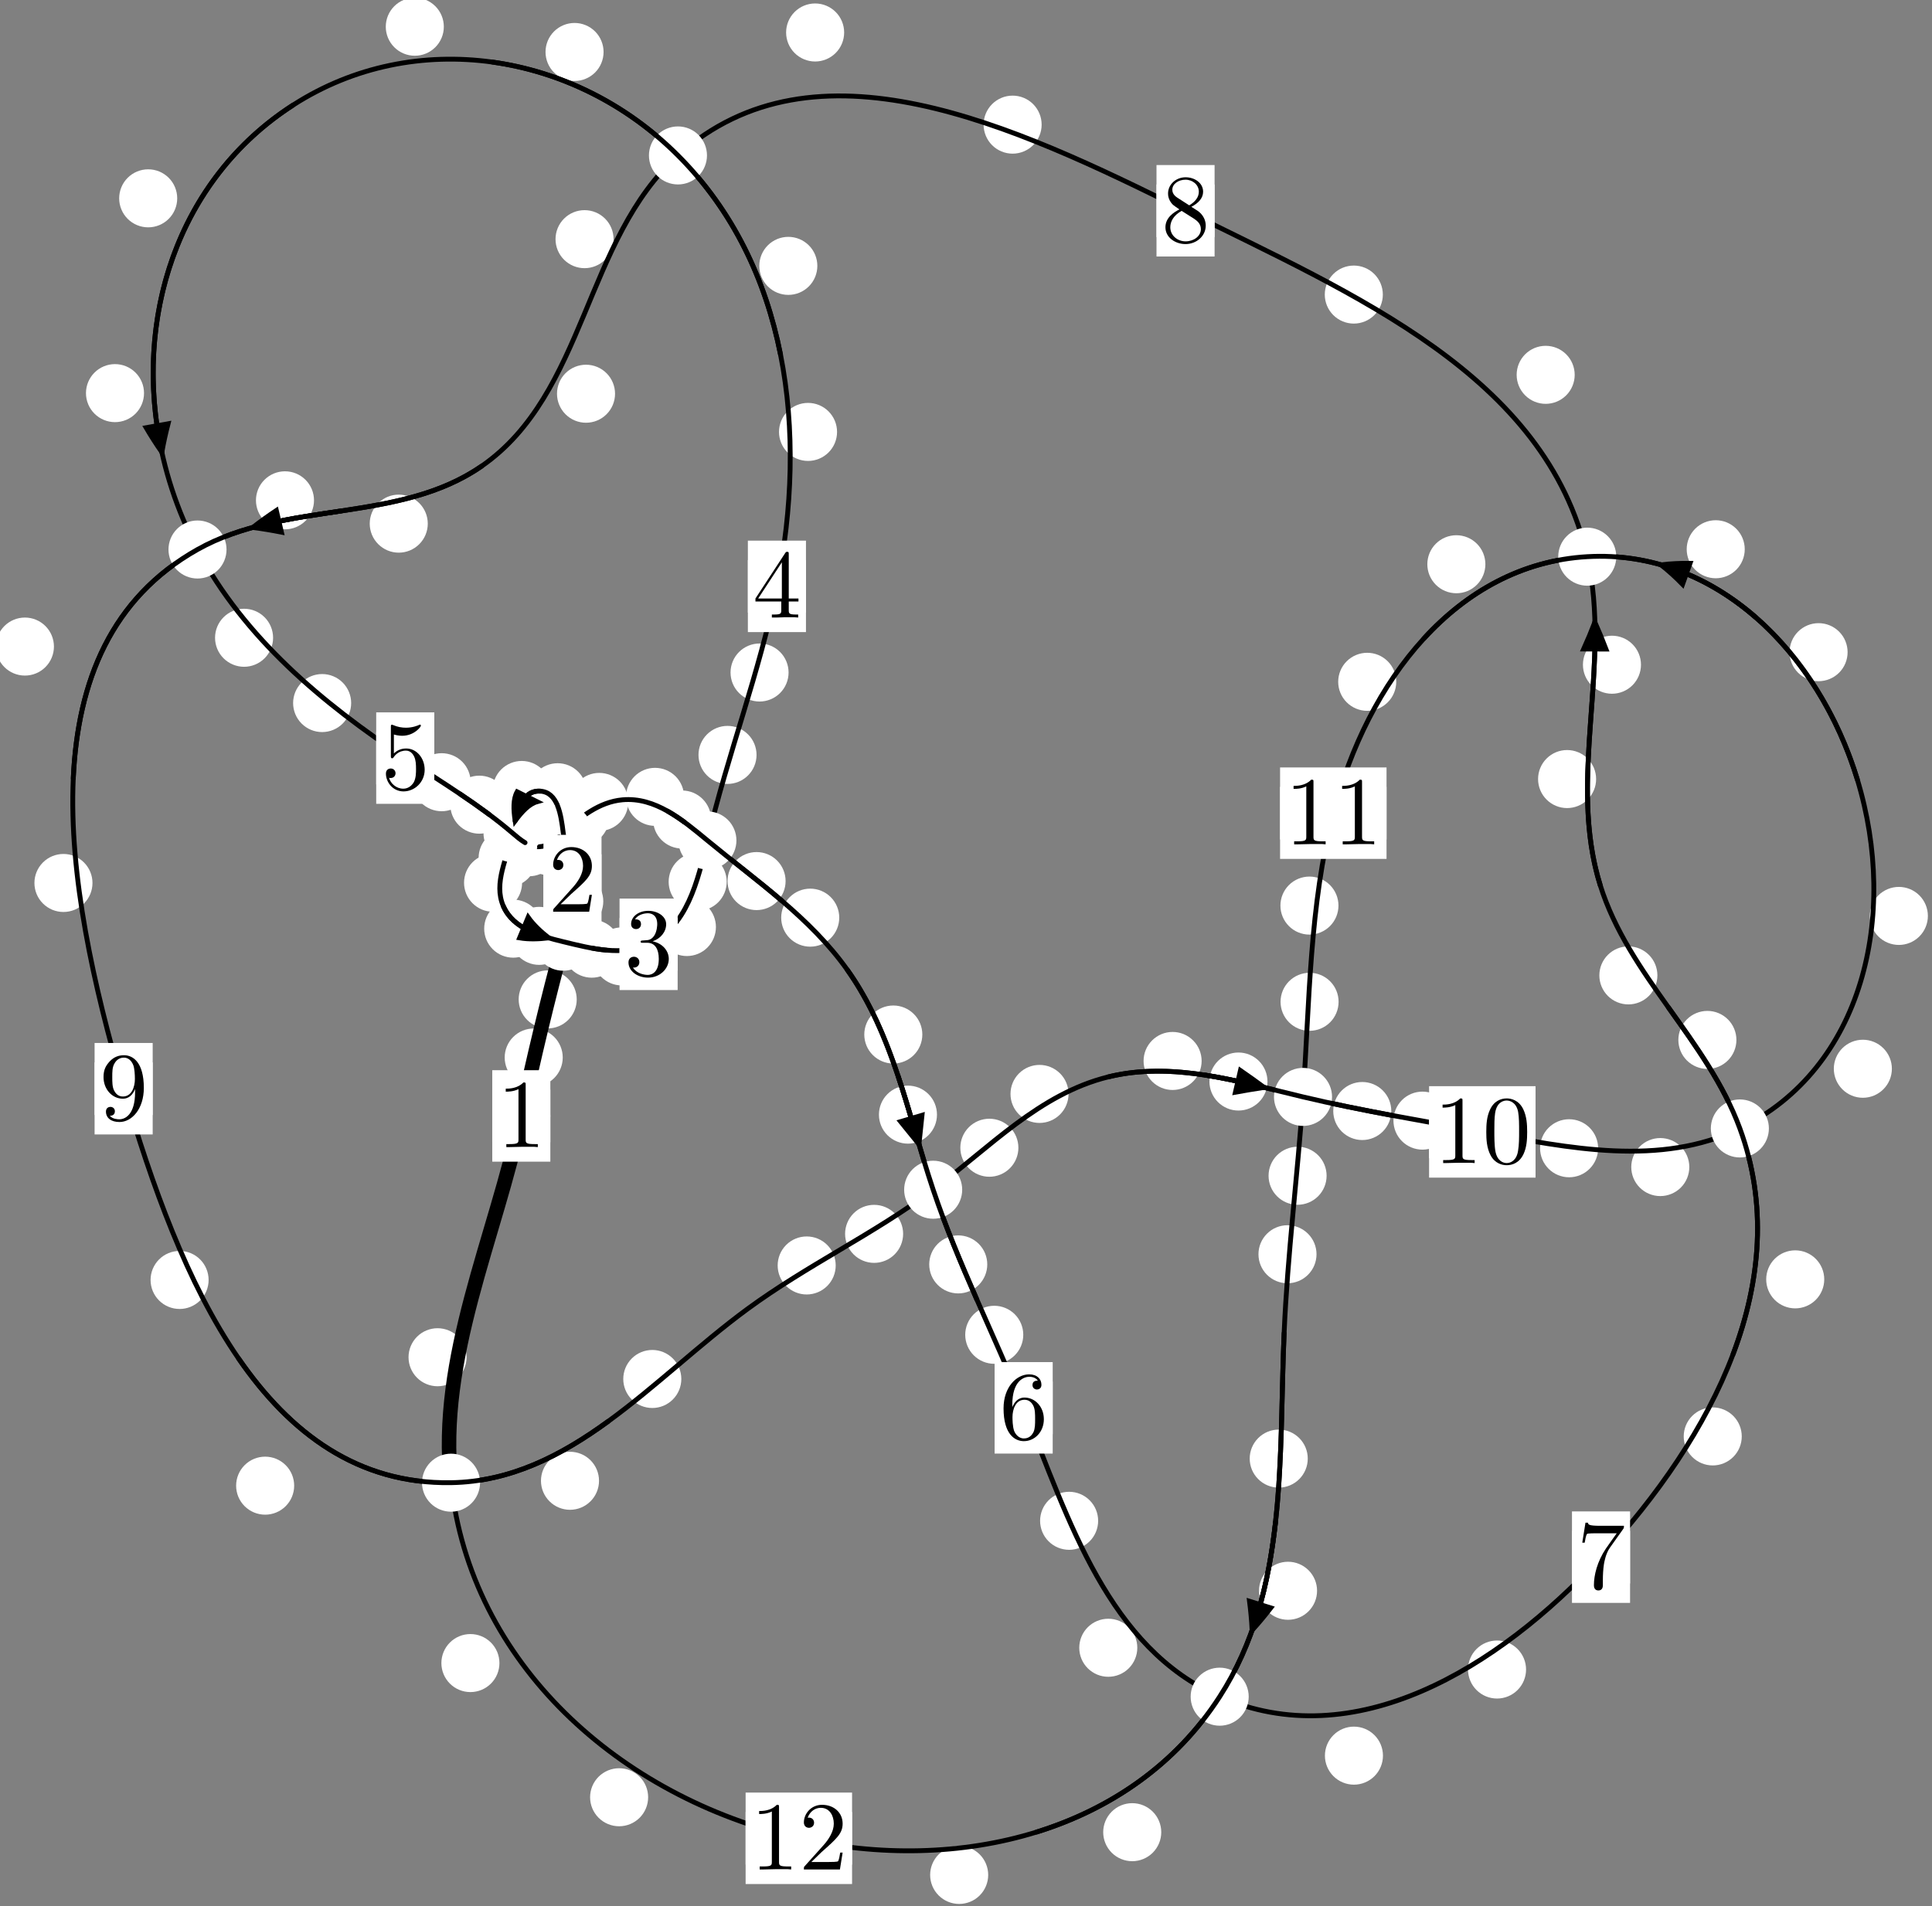 <?xml version="1.0"?>
<!-- Created by MetaPost 1.999 on 2021.07.06:0006 -->
<svg version="1.1" xmlns="http://www.w3.org/2000/svg" xmlns:xlink="http://www.w3.org/1999/xlink" width="198.95" height="196.348" viewBox="0 0 198.95 196.348">
<rect x="0" y="0" width="198.95" height="196.348" fill="#808080" stroke="none"/>
<!-- Original BoundingBox: -58.423950 -99.112167 140.526260 97.235931 -->
  <defs>
    <g transform="scale(0.01,0.01)" id="GLYPHcmr10_48">
      <path style="fill-rule: evenodd;" d="M460 -320C460 -400,455 -480,420 -554C374 -650,292 -666,250 -666C190 -666,117 -640,76 -547C44 -478,39 -400,39 -320C39 -245,43 -155,84 -79C127 2,200 22,249 22C303 22,379 1,423 -94C455 -163,460 -241,460 -320M249 -0C210 -0,151 -25,133 -121C122 -181,122 -273,122 -332C122 -396,122 -462,130 -516C149 -635,224 -644,249 -644C282 -644,348 -626,367 -527C377 -471,377 -395,377 -332C377 -257,377 -189,366 -125C351 -30,294 -0,249 -0"></path>
    </g>
    <g transform="scale(0.01,0.01)" id="GLYPHcmr10_49">
      <path style="fill-rule: evenodd;" d="M294 -640C294 -664,294 -666,271 -666C209 -602,121 -602,89 -602L89 -571C109 -571,168 -571,220 -597L220 -79C220 -43,217 -31,127 -31L95 -31L95 -0L257 -0L130 -3L217 -3L257 -3L297 -3L384 -3L419 -0L419 -31L387 -31C297 -31,294 -42,294 -79"></path>
    </g>
    <g transform="scale(0.01,0.01)" id="GLYPHcmr10_50">
      <path style="fill-rule: evenodd;" d="M127 -77L233 -180C389 -318,449 -372,449 -472C449 -586,359 -666,237 -666C124 -666,50 -574,50 -485C50 -429,100 -429,103 -429C120 -429,155 -441,155 -482C155 -508,137 -534,102 -534C94 -534,92 -534,89 -533C112 -598,166 -635,224 -635C315 -635,358 -554,358 -472C358 -392,308 -313,253 -251L61 -37C50 -26,50 -24,50 -0L421 -0L449 -174L424 -174C419 -144,412 -100,402 -85C395 -77,329 -77,307 -77"></path>
    </g>
    <g transform="scale(0.01,0.01)" id="GLYPHcmr10_51">
      <path style="fill-rule: evenodd;" d="M290 -352C372 -379,430 -449,430 -528C430 -610,342 -666,246 -666C145 -666,69 -606,69 -530C69 -497,91 -478,120 -478C151 -478,171 -500,171 -529C171 -579,124 -579,109 -579C140 -628,206 -641,242 -641C283 -641,338 -619,338 -529C338 -517,336 -459,310 -415C280 -367,246 -364,221 -363C213 -362,189 -360,182 -360C174 -359,167 -358,167 -348C167 -337,174 -337,191 -337L235 -337C317 -337,354 -269,354 -171C354 -35,285 -6,241 -6C198 -6,123 -23,88 -82C123 -77,154 -99,154 -137C154 -173,127 -193,98 -193C74 -193,42 -179,42 -135C42 -44,135 22,244 22C366 22,457 -69,457 -171C457 -253,394 -331,290 -352"></path>
    </g>
    <g transform="scale(0.01,0.01)" id="GLYPHcmr10_52">
      <path style="fill-rule: evenodd;" d="M294 -165L294 -78C294 -42,292 -31,218 -31L197 -31L197 -0L332 -0L238 -3L290 -3L332 -3L374 -3L427 -3L468 -0L468 -31L447 -31C373 -31,371 -42,371 -78L371 -165L471 -165L471 -196L371 -196L371 -651C371 -671,371 -677,355 -677C346 -677,343 -677,335 -665L28 -196L28 -165M300 -196L56 -196L300 -569"></path>
    </g>
    <g transform="scale(0.01,0.01)" id="GLYPHcmr10_53">
      <path style="fill-rule: evenodd;" d="M449 -201C449 -320,367 -420,259 -420C211 -420,168 -404,132 -369L132 -564C152 -558,185 -551,217 -551C340 -551,410 -642,410 -655C410 -661,407 -666,400 -666C399 -666,397 -666,392 -663C372 -654,323 -634,256 -634C216 -634,170 -641,123 -662C115 -665,113 -665,111 -665C101 -665,101 -657,101 -641L101 -345C101 -327,101 -319,115 -319C122 -319,124 -322,128 -328C139 -344,176 -398,257 -398C309 -398,334 -352,342 -334C358 -297,360 -258,360 -208C360 -173,360 -113,336 -71C312 -32,275 -6,229 -6C156 -6,99 -59,82 -118C85 -117,88 -116,99 -116C132 -116,149 -141,149 -165C149 -189,132 -214,99 -214C85 -214,50 -207,50 -161C50 -75,119 22,231 22C347 22,449 -74,449 -201"></path>
    </g>
    <g transform="scale(0.01,0.01)" id="GLYPHcmr10_54">
      <path style="fill-rule: evenodd;" d="M132 -328L132 -352C132 -605,256 -641,307 -641C331 -641,373 -635,395 -601C380 -601,340 -601,340 -556C340 -525,364 -510,386 -510C402 -510,432 -519,432 -558C432 -618,388 -666,305 -666C177 -666,42 -537,42 -316C42 -49,158 22,251 22C362 22,457 -72,457 -204C457 -331,368 -427,257 -427C189 -427,152 -376,132 -328M251 -6C188 -6,158 -66,152 -81C134 -128,134 -208,134 -226C134 -304,166 -404,256 -404C272 -404,318 -404,349 -342C367 -305,367 -254,367 -205C367 -157,367 -107,350 -71C320 -11,274 -6,251 -6"></path>
    </g>
    <g transform="scale(0.01,0.01)" id="GLYPHcmr10_55">
      <path style="fill-rule: evenodd;" d="M476 -609C485 -621,485 -623,485 -644L242 -644C120 -644,118 -657,114 -676L89 -676L56 -470L81 -470C84 -486,93 -549,106 -561C113 -567,191 -567,204 -567L411 -567C400 -551,321 -442,299 -409C209 -274,176 -135,176 -33C176 -23,176 22,222 22C268 22,268 -23,268 -33L268 -84C268 -139,271 -194,279 -248C283 -271,297 -357,341 -419"></path>
    </g>
    <g transform="scale(0.01,0.01)" id="GLYPHcmr10_56">
      <path style="fill-rule: evenodd;" d="M163 -457C117 -487,113 -521,113 -538C113 -599,178 -641,249 -641C322 -641,386 -589,386 -517C386 -460,347 -412,287 -377M309 -362C381 -399,430 -451,430 -517C430 -609,341 -666,250 -666C150 -666,69 -592,69 -499C69 -481,71 -436,113 -389C124 -377,161 -352,186 -335C128 -306,42 -250,42 -151C42 -45,144 22,249 22C362 22,457 -61,457 -168C457 -204,446 -249,408 -291C389 -312,373 -322,309 -362M209 -320L332 -242C360 -223,407 -193,407 -132C407 -58,332 -6,250 -6C164 -6,92 -68,92 -151C92 -209,124 -273,209 -320"></path>
    </g>
    <g transform="scale(0.01,0.01)" id="GLYPHcmr10_57">
      <path style="fill-rule: evenodd;" d="M367 -318L367 -286C367 -52,263 -6,205 -6C188 -6,134 -8,107 -42C151 -42,159 -71,159 -88C159 -119,135 -134,113 -134C97 -134,67 -125,67 -86C67 -19,121 22,206 22C335 22,457 -114,457 -329C457 -598,342 -666,253 -666C198 -666,149 -648,106 -603C65 -558,42 -516,42 -441C42 -316,130 -218,242 -218C303 -218,344 -260,367 -318M243 -241C227 -241,181 -241,150 -304C132 -341,132 -391,132 -440C132 -494,132 -541,153 -578C180 -628,218 -641,253 -641C299 -641,332 -607,349 -562C361 -530,365 -467,365 -421C365 -338,331 -241,243 -241"></path>
    </g>
  </defs>
  <path d="M57.949 108.926C57.949 108.133,57.634 107.373,57.073 106.812C56.513 106.252,55.753 105.937,54.96 105.937C54.167 105.937,53.407 106.252,52.847 106.812C52.286 107.373,51.971 108.133,51.971 108.926C51.971 109.718,52.286 110.479,52.847 111.039C53.407 111.6,54.167 111.914,54.96 111.914C55.753 111.914,56.513 111.6,57.073 111.039C57.634 110.479,57.949 109.718,57.949 108.926Z" style="fill: rgb(100%,100%,100%);stroke: none;"></path>
  <path d="M56.67 114.945C56.67 114.152,56.355 113.392,55.795 112.832C55.234 112.271,54.474 111.956,53.681 111.956C52.889 111.956,52.128 112.271,51.568 112.832C51.007 113.392,50.693 114.152,50.693 114.945C50.693 115.738,51.007 116.498,51.568 117.058C52.128 117.619,52.889 117.934,53.681 117.934C54.474 117.934,55.234 117.619,55.795 117.058C56.355 116.498,56.67 115.738,56.67 114.945Z" style="fill: rgb(100%,100%,100%);stroke: none;"></path>
  <path d="M61.545 94.934C61.545 94.141,61.23 93.381,60.67 92.82C60.109 92.26,59.349 91.945,58.556 91.945C57.764 91.945,57.004 92.26,56.443 92.82C55.883 93.381,55.568 94.141,55.568 94.934C55.568 95.726,55.883 96.487,56.443 97.047C57.004 97.607,57.764 97.922,58.556 97.922C59.349 97.922,60.109 97.607,60.67 97.047C61.23 96.487,61.545 95.726,61.545 94.934Z" style="fill: rgb(100%,100%,100%);stroke: none;"></path>
  <path d="M59.389 102.942C59.389 102.149,59.074 101.389,58.513 100.829C57.953 100.268,57.193 99.953,56.4 99.953C55.607 99.953,54.847 100.268,54.287 100.829C53.726 101.389,53.411 102.149,53.411 102.942C53.411 103.735,53.726 104.495,54.287 105.055C54.847 105.616,55.607 105.931,56.4 105.931C57.193 105.931,57.953 105.616,58.513 105.055C59.074 104.495,59.389 103.735,59.389 102.942Z" style="fill: rgb(100%,100%,100%);stroke: none;"></path>
  <path d="M61.798 89.036C61.798 88.243,61.483 87.483,60.922 86.923C60.362 86.362,59.602 86.047,58.809 86.047C58.016 86.047,57.256 86.362,56.696 86.923C56.135 87.483,55.82 88.243,55.82 89.036C55.82 89.829,56.135 90.589,56.696 91.149C57.256 91.71,58.016 92.025,58.809 92.025C59.602 92.025,60.362 91.71,60.922 91.149C61.483 90.589,61.798 89.829,61.798 89.036Z" style="fill: rgb(100%,100%,100%);stroke: none;"></path>
  <path d="M62.124 92.836C62.124 92.044,61.809 91.284,61.248 90.723C60.688 90.163,59.928 89.848,59.135 89.848C58.342 89.848,57.582 90.163,57.022 90.723C56.461 91.284,56.146 92.044,56.146 92.836C56.146 93.629,56.461 94.389,57.022 94.95C57.582 95.51,58.342 95.825,59.135 95.825C59.928 95.825,60.688 95.51,61.248 94.95C61.809 94.389,62.124 93.629,62.124 92.836Z" style="fill: rgb(100%,100%,100%);stroke: none;"></path>
  <path d="M60.748 83.831C60.748 83.039,60.433 82.278,59.872 81.718C59.312 81.157,58.552 80.843,57.759 80.843C56.966 80.843,56.206 81.157,55.646 81.718C55.085 82.278,54.77 83.039,54.77 83.831C54.77 84.624,55.085 85.384,55.646 85.945C56.206 86.505,56.966 86.82,57.759 86.82C58.552 86.82,59.312 86.505,59.872 85.945C60.433 85.384,60.748 84.624,60.748 83.831Z" style="fill: rgb(100%,100%,100%);stroke: none;"></path>
  <path d="M61.193 87.448C61.193 86.656,60.878 85.896,60.317 85.335C59.757 84.775,58.997 84.46,58.204 84.46C57.411 84.46,56.651 84.775,56.091 85.335C55.53 85.896,55.215 86.656,55.215 87.448C55.215 88.241,55.53 89.001,56.091 89.562C56.651 90.122,57.411 90.437,58.204 90.437C58.997 90.437,59.757 90.122,60.317 89.562C60.878 89.001,61.193 88.241,61.193 87.448Z" style="fill: rgb(100%,100%,100%);stroke: none;"></path>
  <path d="M56.714 81.37C56.714 80.577,56.399 79.817,55.839 79.256C55.278 78.696,54.518 78.381,53.726 78.381C52.933 78.381,52.173 78.696,51.612 79.256C51.052 79.817,50.737 80.577,50.737 81.37C50.737 82.162,51.052 82.922,51.612 83.483C52.173 84.043,52.933 84.358,53.726 84.358C54.518 84.358,55.278 84.043,55.839 83.483C56.399 82.922,56.714 82.162,56.714 81.37Z" style="fill: rgb(100%,100%,100%);stroke: none;"></path>
  <path d="M60.413 81.604C60.413 80.811,60.098 80.051,59.537 79.49C58.977 78.93,58.217 78.615,57.424 78.615C56.631 78.615,55.871 78.93,55.311 79.49C54.75 80.051,54.435 80.811,54.435 81.604C54.435 82.396,54.75 83.156,55.311 83.717C55.871 84.277,56.631 84.592,57.424 84.592C58.217 84.592,58.977 84.277,59.537 83.717C60.098 83.156,60.413 82.396,60.413 81.604Z" style="fill: rgb(100%,100%,100%);stroke: none;"></path>
  <path d="M55.263 88.369C55.263 87.576,54.948 86.816,54.388 86.256C53.827 85.695,53.067 85.38,52.274 85.38C51.482 85.38,50.721 85.695,50.161 86.256C49.6 86.816,49.286 87.576,49.286 88.369C49.286 89.162,49.6 89.922,50.161 90.482C50.721 91.043,51.482 91.358,52.274 91.358C53.067 91.358,53.827 91.043,54.388 90.482C54.948 89.922,55.263 89.162,55.263 88.369Z" style="fill: rgb(100%,100%,100%);stroke: none;"></path>
  <path d="M56.173 83.727C56.173 82.935,55.858 82.174,55.298 81.614C54.737 81.053,53.977 80.738,53.184 80.738C52.392 80.738,51.632 81.053,51.071 81.614C50.511 82.174,50.196 82.935,50.196 83.727C50.196 84.52,50.511 85.28,51.071 85.841C51.632 86.401,52.392 86.716,53.184 86.716C53.977 86.716,54.737 86.401,55.298 85.841C55.858 85.28,56.173 84.52,56.173 83.727Z" style="fill: rgb(100%,100%,100%);stroke: none;"></path>
  <path d="M55.838 95.654C55.838 94.861,55.524 94.101,54.963 93.541C54.403 92.98,53.642 92.665,52.85 92.665C52.057 92.665,51.297 92.98,50.736 93.541C50.176 94.101,49.861 94.861,49.861 95.654C49.861 96.447,50.176 97.207,50.736 97.767C51.297 98.328,52.057 98.643,52.85 98.643C53.642 98.643,54.403 98.328,54.963 97.767C55.524 97.207,55.838 96.447,55.838 95.654Z" style="fill: rgb(100%,100%,100%);stroke: none;"></path>
  <path d="M53.763 90.926C53.763 90.133,53.448 89.373,52.888 88.812C52.327 88.252,51.567 87.937,50.775 87.937C49.982 87.937,49.222 88.252,48.661 88.812C48.101 89.373,47.786 90.133,47.786 90.926C47.786 91.718,48.101 92.479,48.661 93.039C49.222 93.6,49.982 93.915,50.775 93.915C51.567 93.915,52.327 93.6,52.888 93.039C53.448 92.479,53.763 91.718,53.763 90.926Z" style="fill: rgb(100%,100%,100%);stroke: none;"></path>
  <path d="M63.926 97.716C63.926 96.923,63.611 96.163,63.05 95.603C62.49 95.042,61.73 94.727,60.937 94.727C60.144 94.727,59.384 95.042,58.824 95.603C58.263 96.163,57.948 96.923,57.948 97.716C57.948 98.509,58.263 99.269,58.824 99.829C59.384 100.39,60.144 100.705,60.937 100.705C61.73 100.705,62.49 100.39,63.05 99.829C63.611 99.269,63.926 98.509,63.926 97.716Z" style="fill: rgb(100%,100%,100%);stroke: none;"></path>
  <path d="M58.513 96.396C58.513 95.604,58.198 94.843,57.637 94.283C57.077 93.722,56.317 93.408,55.524 93.408C54.731 93.408,53.971 93.722,53.411 94.283C52.85 94.843,52.535 95.604,52.535 96.396C52.535 97.189,52.85 97.949,53.411 98.51C53.971 99.07,54.731 99.385,55.524 99.385C56.317 99.385,57.077 99.07,57.637 98.51C58.198 97.949,58.513 97.189,58.513 96.396Z" style="fill: rgb(100%,100%,100%);stroke: none;"></path>
  <path d="M73.723 95.486C73.723 94.694,73.408 93.934,72.848 93.373C72.287 92.813,71.527 92.498,70.734 92.498C69.942 92.498,69.181 92.813,68.621 93.373C68.06 93.934,67.745 94.694,67.745 95.486C67.745 96.279,68.06 97.039,68.621 97.6C69.181 98.16,69.942 98.475,70.734 98.475C71.527 98.475,72.287 98.16,72.848 97.6C73.408 97.039,73.723 96.279,73.723 95.486Z" style="fill: rgb(100%,100%,100%);stroke: none;"></path>
  <path d="M67.021 98.513C67.021 97.72,66.706 96.96,66.145 96.4C65.585 95.839,64.825 95.524,64.032 95.524C63.239 95.524,62.479 95.839,61.919 96.4C61.358 96.96,61.043 97.72,61.043 98.513C61.043 99.306,61.358 100.066,61.919 100.626C62.479 101.187,63.239 101.502,64.032 101.502C64.825 101.502,65.585 101.187,66.145 100.626C66.706 100.066,67.021 99.306,67.021 98.513Z" style="fill: rgb(100%,100%,100%);stroke: none;"></path>
  <path d="M77.906 77.758C77.906 76.965,77.591 76.205,77.03 75.645C76.47 75.084,75.71 74.769,74.917 74.769C74.124 74.769,73.364 75.084,72.803 75.645C72.243 76.205,71.928 76.965,71.928 77.758C71.928 78.551,72.243 79.311,72.803 79.871C73.364 80.432,74.124 80.747,74.917 80.747C75.71 80.747,76.47 80.432,77.03 79.871C77.591 79.311,77.906 78.551,77.906 77.758Z" style="fill: rgb(100%,100%,100%);stroke: none;"></path>
  <path d="M74.833 90.826C74.833 90.034,74.518 89.274,73.957 88.713C73.397 88.153,72.637 87.838,71.844 87.838C71.051 87.838,70.291 88.153,69.731 88.713C69.17 89.274,68.855 90.034,68.855 90.826C68.855 91.619,69.17 92.379,69.731 92.94C70.291 93.5,71.051 93.815,71.844 93.815C72.637 93.815,73.397 93.5,73.957 92.94C74.518 92.379,74.833 91.619,74.833 90.826Z" style="fill: rgb(100%,100%,100%);stroke: none;"></path>
  <path d="M86.197 44.489C86.197 43.696,85.882 42.936,85.322 42.376C84.761 41.815,84.001 41.5,83.209 41.5C82.416 41.5,81.656 41.815,81.095 42.376C80.535 42.936,80.22 43.696,80.22 44.489C80.22 45.282,80.535 46.042,81.095 46.602C81.656 47.163,82.416 47.478,83.209 47.478C84.001 47.478,84.761 47.163,85.322 46.602C85.882 46.042,86.197 45.282,86.197 44.489Z" style="fill: rgb(100%,100%,100%);stroke: none;"></path>
  <path d="M81.205 69.271C81.205 68.478,80.89 67.718,80.33 67.157C79.769 66.597,79.009 66.282,78.217 66.282C77.424 66.282,76.664 66.597,76.103 67.157C75.543 67.718,75.228 68.478,75.228 69.271C75.228 70.063,75.543 70.824,76.103 71.384C76.664 71.945,77.424 72.26,78.217 72.26C79.009 72.26,79.769 71.945,80.33 71.384C80.89 70.824,81.205 70.063,81.205 69.271Z" style="fill: rgb(100%,100%,100%);stroke: none;"></path>
  <path d="M62.154 5.353C62.154 4.561,61.839 3.801,61.279 3.24C60.718 2.68,59.958 2.365,59.165 2.365C58.372 2.365,57.612 2.68,57.052 3.24C56.491 3.801,56.176 4.561,56.176 5.353C56.176 6.146,56.491 6.906,57.052 7.467C57.612 8.027,58.372 8.342,59.165 8.342C59.958 8.342,60.718 8.027,61.279 7.467C61.839 6.906,62.154 6.146,62.154 5.353Z" style="fill: rgb(100%,100%,100%);stroke: none;"></path>
  <path d="M84.167 27.386C84.167 26.593,83.852 25.833,83.292 25.272C82.731 24.712,81.971 24.397,81.178 24.397C80.386 24.397,79.626 24.712,79.065 25.272C78.505 25.833,78.19 26.593,78.19 27.386C78.19 28.178,78.505 28.939,79.065 29.499C79.626 30.06,80.386 30.374,81.178 30.374C81.971 30.374,82.731 30.06,83.292 29.499C83.852 28.939,84.167 28.178,84.167 27.386Z" style="fill: rgb(100%,100%,100%);stroke: none;"></path>
  <path d="M18.249 20.428C18.249 19.636,17.934 18.876,17.374 18.315C16.814 17.755,16.053 17.44,15.261 17.44C14.468 17.44,13.708 17.755,13.147 18.315C12.587 18.876,12.272 19.636,12.272 20.428C12.272 21.221,12.587 21.981,13.147 22.542C13.708 23.102,14.468 23.417,15.261 23.417C16.053 23.417,16.814 23.102,17.374 22.542C17.934 21.981,18.249 21.221,18.249 20.428Z" style="fill: rgb(100%,100%,100%);stroke: none;"></path>
  <path d="M45.704 2.753C45.704 1.96,45.389 1.2,44.828 0.639C44.268 0.079,43.508 -0.236,42.715 -0.236C41.922 -0.236,41.162 0.079,40.602 0.639C40.041 1.2,39.726 1.96,39.726 2.753C39.726 3.546,40.041 4.306,40.602 4.866C41.162 5.427,41.922 5.742,42.715 5.742C43.508 5.742,44.268 5.427,44.828 4.866C45.389 4.306,45.704 3.546,45.704 2.753Z" style="fill: rgb(100%,100%,100%);stroke: none;"></path>
  <path d="M28.122 65.692C28.122 64.899,27.807 64.139,27.247 63.579C26.686 63.018,25.926 62.703,25.134 62.703C24.341 62.703,23.581 63.018,23.02 63.579C22.46 64.139,22.145 64.899,22.145 65.692C22.145 66.485,22.46 67.245,23.02 67.805C23.581 68.366,24.341 68.681,25.134 68.681C25.926 68.681,26.686 68.366,27.247 67.805C27.807 67.245,28.122 66.485,28.122 65.692Z" style="fill: rgb(100%,100%,100%);stroke: none;"></path>
  <path d="M14.831 40.493C14.831 39.701,14.516 38.941,13.955 38.38C13.395 37.82,12.635 37.505,11.842 37.505C11.049 37.505,10.289 37.82,9.729 38.38C9.168 38.941,8.853 39.701,8.853 40.493C8.853 41.286,9.168 42.046,9.729 42.607C10.289 43.167,11.049 43.482,11.842 43.482C12.635 43.482,13.395 43.167,13.955 42.607C14.516 42.046,14.831 41.286,14.831 40.493Z" style="fill: rgb(100%,100%,100%);stroke: none;"></path>
  <path d="M48.469 80.571C48.469 79.778,48.154 79.018,47.594 78.457C47.034 77.897,46.273 77.582,45.481 77.582C44.688 77.582,43.928 77.897,43.367 78.457C42.807 79.018,42.492 79.778,42.492 80.571C42.492 81.363,42.807 82.123,43.367 82.684C43.928 83.244,44.688 83.559,45.481 83.559C46.273 83.559,47.034 83.244,47.594 82.684C48.154 82.123,48.469 81.363,48.469 80.571Z" style="fill: rgb(100%,100%,100%);stroke: none;"></path>
  <path d="M36.162 72.417C36.162 71.625,35.847 70.864,35.286 70.304C34.726 69.743,33.966 69.429,33.173 69.429C32.38 69.429,31.62 69.743,31.06 70.304C30.499 70.864,30.184 71.625,30.184 72.417C30.184 73.21,30.499 73.97,31.06 74.531C31.62 75.091,32.38 75.406,33.173 75.406C33.966 75.406,34.726 75.091,35.286 74.531C35.847 73.97,36.162 73.21,36.162 72.417Z" style="fill: rgb(100%,100%,100%);stroke: none;"></path>
  <path d="M56.587 86.513C56.587 85.72,56.272 84.96,55.712 84.399C55.151 83.839,54.391 83.524,53.598 83.524C52.806 83.524,52.046 83.839,51.485 84.399C50.925 84.96,50.61 85.72,50.61 86.513C50.61 87.305,50.925 88.066,51.485 88.626C52.046 89.186,52.806 89.501,53.598 89.501C54.391 89.501,55.151 89.186,55.712 88.626C56.272 88.066,56.587 87.305,56.587 86.513Z" style="fill: rgb(100%,100%,100%);stroke: none;"></path>
  <path d="M52.347 82.884C52.347 82.091,52.032 81.331,51.472 80.77C50.911 80.21,50.151 79.895,49.358 79.895C48.566 79.895,47.806 80.21,47.245 80.77C46.685 81.331,46.37 82.091,46.37 82.884C46.37 83.676,46.685 84.436,47.245 84.997C47.806 85.557,48.566 85.872,49.358 85.872C50.151 85.872,50.911 85.557,51.472 84.997C52.032 84.436,52.347 83.676,52.347 82.884Z" style="fill: rgb(100%,100%,100%);stroke: none;"></path>
  <path d="M59.518 87.163C59.518 86.37,59.204 85.61,58.643 85.049C58.083 84.489,57.322 84.174,56.53 84.174C55.737 84.174,54.977 84.489,54.416 85.049C53.856 85.61,53.541 86.37,53.541 87.163C53.541 87.955,53.856 88.716,54.416 89.276C54.977 89.837,55.737 90.151,56.53 90.151C57.322 90.151,58.083 89.837,58.643 89.276C59.204 88.716,59.518 87.955,59.518 87.163Z" style="fill: rgb(100%,100%,100%);stroke: none;"></path>
  <path d="M57.465 87.269C57.465 86.476,57.15 85.716,56.59 85.155C56.029 84.595,55.269 84.28,54.476 84.28C53.684 84.28,52.923 84.595,52.363 85.155C51.802 85.716,51.488 86.476,51.488 87.269C51.488 88.061,51.802 88.822,52.363 89.382C52.923 89.943,53.684 90.258,54.476 90.258C55.269 90.258,56.029 89.943,56.59 89.382C57.15 88.822,57.465 88.061,57.465 87.269Z" style="fill: rgb(100%,100%,100%);stroke: none;"></path>
  <path d="M62.741 84.154C62.741 83.362,62.426 82.601,61.865 82.041C61.305 81.48,60.545 81.166,59.752 81.166C58.959 81.166,58.199 81.48,57.639 82.041C57.078 82.601,56.763 83.362,56.763 84.154C56.763 84.947,57.078 85.707,57.639 86.268C58.199 86.828,58.959 87.143,59.752 87.143C60.545 87.143,61.305 86.828,61.865 86.268C62.426 85.707,62.741 84.947,62.741 84.154Z" style="fill: rgb(100%,100%,100%);stroke: none;"></path>
  <path d="M60.276 86.457C60.276 85.665,59.961 84.904,59.4 84.344C58.84 83.783,58.08 83.469,57.287 83.469C56.494 83.469,55.734 83.783,55.174 84.344C54.613 84.904,54.298 85.665,54.298 86.457C54.298 87.25,54.613 88.01,55.174 88.571C55.734 89.131,56.494 89.446,57.287 89.446C58.08 89.446,58.84 89.131,59.4 88.571C59.961 88.01,60.276 87.25,60.276 86.457Z" style="fill: rgb(100%,100%,100%);stroke: none;"></path>
  <path d="M70.444 82.079C70.444 81.286,70.129 80.526,69.569 79.965C69.008 79.405,68.248 79.09,67.455 79.09C66.663 79.09,65.903 79.405,65.342 79.965C64.782 80.526,64.467 81.286,64.467 82.079C64.467 82.871,64.782 83.632,65.342 84.192C65.903 84.753,66.663 85.067,67.455 85.067C68.248 85.067,69.008 84.753,69.569 84.192C70.129 83.632,70.444 82.871,70.444 82.079Z" style="fill: rgb(100%,100%,100%);stroke: none;"></path>
  <path d="M64.698 82.6C64.698 81.807,64.383 81.047,63.823 80.486C63.262 79.926,62.502 79.611,61.71 79.611C60.917 79.611,60.157 79.926,59.596 80.486C59.036 81.047,58.721 81.807,58.721 82.6C58.721 83.392,59.036 84.152,59.596 84.713C60.157 85.273,60.917 85.588,61.71 85.588C62.502 85.588,63.262 85.273,63.823 84.713C64.383 84.152,64.698 83.392,64.698 82.6Z" style="fill: rgb(100%,100%,100%);stroke: none;"></path>
  <path d="M80.898 90.753C80.898 89.961,80.583 89.2,80.023 88.64C79.462 88.079,78.702 87.765,77.909 87.765C77.117 87.765,76.356 88.079,75.796 88.64C75.235 89.2,74.92 89.961,74.92 90.753C74.92 91.546,75.235 92.306,75.796 92.867C76.356 93.427,77.117 93.742,77.909 93.742C78.702 93.742,79.462 93.427,80.023 92.867C80.583 92.306,80.898 91.546,80.898 90.753Z" style="fill: rgb(100%,100%,100%);stroke: none;"></path>
  <path d="M73.229 84.413C73.229 83.62,72.914 82.86,72.353 82.3C71.793 81.739,71.033 81.424,70.24 81.424C69.447 81.424,68.687 81.739,68.127 82.3C67.566 82.86,67.251 83.62,67.251 84.413C67.251 85.206,67.566 85.966,68.127 86.526C68.687 87.087,69.447 87.402,70.24 87.402C71.033 87.402,71.793 87.087,72.353 86.526C72.914 85.966,73.229 85.206,73.229 84.413Z" style="fill: rgb(100%,100%,100%);stroke: none;"></path>
  <path d="M94.978 106.559C94.978 105.766,94.663 105.006,94.103 104.446C93.542 103.885,92.782 103.57,91.99 103.57C91.197 103.57,90.437 103.885,89.876 104.446C89.316 105.006,89.001 105.766,89.001 106.559C89.001 107.352,89.316 108.112,89.876 108.672C90.437 109.233,91.197 109.548,91.99 109.548C92.782 109.548,93.542 109.233,94.103 108.672C94.663 108.112,94.978 107.352,94.978 106.559Z" style="fill: rgb(100%,100%,100%);stroke: none;"></path>
  <path d="M86.423 94.522C86.423 93.729,86.108 92.969,85.547 92.408C84.987 91.848,84.227 91.533,83.434 91.533C82.641 91.533,81.881 91.848,81.321 92.408C80.76 92.969,80.445 93.729,80.445 94.522C80.445 95.314,80.76 96.075,81.321 96.635C81.881 97.196,82.641 97.51,83.434 97.51C84.227 97.51,84.987 97.196,85.547 96.635C86.108 96.075,86.423 95.314,86.423 94.522Z" style="fill: rgb(100%,100%,100%);stroke: none;"></path>
  <path d="M101.665 130.237C101.665 129.445,101.35 128.684,100.79 128.124C100.229 127.564,99.469 127.249,98.677 127.249C97.884 127.249,97.124 127.564,96.563 128.124C96.003 128.684,95.688 129.445,95.688 130.237C95.688 131.03,96.003 131.79,96.563 132.351C97.124 132.911,97.884 133.226,98.677 133.226C99.469 133.226,100.229 132.911,100.79 132.351C101.35 131.79,101.665 131.03,101.665 130.237Z" style="fill: rgb(100%,100%,100%);stroke: none;"></path>
  <path d="M96.486 114.811C96.486 114.019,96.171 113.258,95.611 112.698C95.05 112.137,94.29 111.823,93.497 111.823C92.705 111.823,91.945 112.137,91.384 112.698C90.824 113.258,90.509 114.019,90.509 114.811C90.509 115.604,90.824 116.364,91.384 116.925C91.945 117.485,92.705 117.8,93.497 117.8C94.29 117.8,95.05 117.485,95.611 116.925C96.171 116.364,96.486 115.604,96.486 114.811Z" style="fill: rgb(100%,100%,100%);stroke: none;"></path>
  <path d="M113.083 156.647C113.083 155.855,112.768 155.094,112.207 154.534C111.647 153.974,110.887 153.659,110.094 153.659C109.301 153.659,108.541 153.974,107.981 154.534C107.42 155.094,107.105 155.855,107.105 156.647C107.105 157.44,107.42 158.2,107.981 158.761C108.541 159.321,109.301 159.636,110.094 159.636C110.887 159.636,111.647 159.321,112.207 158.761C112.768 158.2,113.083 157.44,113.083 156.647Z" style="fill: rgb(100%,100%,100%);stroke: none;"></path>
  <path d="M105.373 137.487C105.373 136.695,105.058 135.935,104.498 135.374C103.937 134.814,103.177 134.499,102.384 134.499C101.592 134.499,100.831 134.814,100.271 135.374C99.71 135.935,99.395 136.695,99.395 137.487C99.395 138.28,99.71 139.04,100.271 139.601C100.831 140.161,101.592 140.476,102.384 140.476C103.177 140.476,103.937 140.161,104.498 139.601C105.058 139.04,105.373 138.28,105.373 137.487Z" style="fill: rgb(100%,100%,100%);stroke: none;"></path>
  <path d="M142.412 180.837C142.412 180.044,142.097 179.284,141.537 178.723C140.976 178.163,140.216 177.848,139.423 177.848C138.631 177.848,137.87 178.163,137.31 178.723C136.75 179.284,136.435 180.044,136.435 180.837C136.435 181.629,136.75 182.39,137.31 182.95C137.87 183.511,138.631 183.826,139.423 183.826C140.216 183.826,140.976 183.511,141.537 182.95C142.097 182.39,142.412 181.629,142.412 180.837Z" style="fill: rgb(100%,100%,100%);stroke: none;"></path>
  <path d="M117.115 169.725C117.115 168.932,116.8 168.172,116.24 167.612C115.679 167.051,114.919 166.736,114.127 166.736C113.334 166.736,112.574 167.051,112.013 167.612C111.453 168.172,111.138 168.932,111.138 169.725C111.138 170.518,111.453 171.278,112.013 171.838C112.574 172.399,113.334 172.714,114.127 172.714C114.919 172.714,115.679 172.399,116.24 171.838C116.8 171.278,117.115 170.518,117.115 169.725Z" style="fill: rgb(100%,100%,100%);stroke: none;"></path>
  <path d="M179.36 147.956C179.36 147.163,179.045 146.403,178.485 145.842C177.924 145.282,177.164 144.967,176.372 144.967C175.579 144.967,174.819 145.282,174.258 145.842C173.698 146.403,173.383 147.163,173.383 147.956C173.383 148.748,173.698 149.509,174.258 150.069C174.819 150.63,175.579 150.945,176.372 150.945C177.164 150.945,177.924 150.63,178.485 150.069C179.045 149.509,179.36 148.748,179.36 147.956Z" style="fill: rgb(100%,100%,100%);stroke: none;"></path>
  <path d="M157.148 171.966C157.148 171.173,156.833 170.413,156.272 169.853C155.712 169.292,154.952 168.977,154.159 168.977C153.366 168.977,152.606 169.292,152.046 169.853C151.485 170.413,151.17 171.173,151.17 171.966C151.17 172.759,151.485 173.519,152.046 174.079C152.606 174.64,153.366 174.955,154.159 174.955C154.952 174.955,155.712 174.64,156.272 174.079C156.833 173.519,157.148 172.759,157.148 171.966Z" style="fill: rgb(100%,100%,100%);stroke: none;"></path>
  <path d="M178.809 107.114C178.809 106.322,178.494 105.562,177.933 105.001C177.373 104.441,176.613 104.126,175.82 104.126C175.027 104.126,174.267 104.441,173.707 105.001C173.146 105.562,172.831 106.322,172.831 107.114C172.831 107.907,173.146 108.667,173.707 109.228C174.267 109.788,175.027 110.103,175.82 110.103C176.613 110.103,177.373 109.788,177.933 109.228C178.494 108.667,178.809 107.907,178.809 107.114Z" style="fill: rgb(100%,100%,100%);stroke: none;"></path>
  <path d="M187.854 131.777C187.854 130.985,187.539 130.224,186.979 129.664C186.418 129.103,185.658 128.789,184.866 128.789C184.073 128.789,183.313 129.103,182.752 129.664C182.192 130.224,181.877 130.985,181.877 131.777C181.877 132.57,182.192 133.33,182.752 133.891C183.313 134.451,184.073 134.766,184.866 134.766C185.658 134.766,186.418 134.451,186.979 133.891C187.539 133.33,187.854 132.57,187.854 131.777Z" style="fill: rgb(100%,100%,100%);stroke: none;"></path>
  <path d="M164.362 80.245C164.362 79.452,164.047 78.692,163.487 78.132C162.926 77.571,162.166 77.256,161.373 77.256C160.581 77.256,159.82 77.571,159.26 78.132C158.699 78.692,158.385 79.452,158.385 80.245C158.385 81.038,158.699 81.798,159.26 82.358C159.82 82.919,160.581 83.234,161.373 83.234C162.166 83.234,162.926 82.919,163.487 82.358C164.047 81.798,164.362 81.038,164.362 80.245Z" style="fill: rgb(100%,100%,100%);stroke: none;"></path>
  <path d="M170.673 100.469C170.673 99.676,170.358 98.916,169.797 98.355C169.237 97.795,168.477 97.48,167.684 97.48C166.891 97.48,166.131 97.795,165.571 98.355C165.01 98.916,164.695 99.676,164.695 100.469C164.695 101.261,165.01 102.021,165.571 102.582C166.131 103.142,166.891 103.457,167.684 103.457C168.477 103.457,169.237 103.142,169.797 102.582C170.358 102.021,170.673 101.261,170.673 100.469Z" style="fill: rgb(100%,100%,100%);stroke: none;"></path>
  <path d="M162.156 38.609C162.156 37.816,161.841 37.056,161.281 36.495C160.72 35.935,159.96 35.62,159.167 35.62C158.375 35.62,157.615 35.935,157.054 36.495C156.494 37.056,156.179 37.816,156.179 38.609C156.179 39.401,156.494 40.161,157.054 40.722C157.615 41.282,158.375 41.597,159.167 41.597C159.96 41.597,160.72 41.282,161.281 40.722C161.841 40.161,162.156 39.401,162.156 38.609Z" style="fill: rgb(100%,100%,100%);stroke: none;"></path>
  <path d="M168.982 68.469C168.982 67.676,168.667 66.916,168.107 66.356C167.547 65.795,166.786 65.48,165.994 65.48C165.201 65.48,164.441 65.795,163.88 66.356C163.32 66.916,163.005 67.676,163.005 68.469C163.005 69.262,163.32 70.022,163.88 70.583C164.441 71.143,165.201 71.458,165.994 71.458C166.786 71.458,167.547 71.143,168.107 70.583C168.667 70.022,168.982 69.262,168.982 68.469Z" style="fill: rgb(100%,100%,100%);stroke: none;"></path>
  <path d="M107.264 12.839C107.264 12.046,106.949 11.286,106.389 10.725C105.828 10.165,105.068 9.85,104.276 9.85C103.483 9.85,102.723 10.165,102.162 10.725C101.602 11.286,101.287 12.046,101.287 12.839C101.287 13.631,101.602 14.391,102.162 14.952C102.723 15.512,103.483 15.827,104.276 15.827C105.068 15.827,105.828 15.512,106.389 14.952C106.949 14.391,107.264 13.631,107.264 12.839Z" style="fill: rgb(100%,100%,100%);stroke: none;"></path>
  <path d="M142.399 30.342C142.399 29.55,142.084 28.789,141.523 28.229C140.963 27.668,140.203 27.354,139.41 27.354C138.617 27.354,137.857 27.668,137.297 28.229C136.736 28.789,136.421 29.55,136.421 30.342C136.421 31.135,136.736 31.895,137.297 32.456C137.857 33.016,138.617 33.331,139.41 33.331C140.203 33.331,140.963 33.016,141.523 32.456C142.084 31.895,142.399 31.135,142.399 30.342Z" style="fill: rgb(100%,100%,100%);stroke: none;"></path>
  <path d="M63.183 24.634C63.183 23.842,62.869 23.081,62.308 22.521C61.748 21.96,60.987 21.646,60.195 21.646C59.402 21.646,58.642 21.96,58.081 22.521C57.521 23.081,57.206 23.842,57.206 24.634C57.206 25.427,57.521 26.187,58.081 26.748C58.642 27.308,59.402 27.623,60.195 27.623C60.987 27.623,61.748 27.308,62.308 26.748C62.869 26.187,63.183 25.427,63.183 24.634Z" style="fill: rgb(100%,100%,100%);stroke: none;"></path>
  <path d="M86.928 3.346C86.928 2.553,86.613 1.793,86.053 1.233C85.492 0.672,84.732 0.357,83.94 0.357C83.147 0.357,82.387 0.672,81.826 1.233C81.266 1.793,80.951 2.553,80.951 3.346C80.951 4.139,81.266 4.899,81.826 5.459C82.387 6.02,83.147 6.335,83.94 6.335C84.732 6.335,85.492 6.02,86.053 5.459C86.613 4.899,86.928 4.139,86.928 3.346Z" style="fill: rgb(100%,100%,100%);stroke: none;"></path>
  <path d="M44.051 53.937C44.051 53.144,43.736 52.384,43.175 51.824C42.615 51.263,41.855 50.948,41.062 50.948C40.269 50.948,39.509 51.263,38.949 51.824C38.388 52.384,38.073 53.144,38.073 53.937C38.073 54.73,38.388 55.49,38.949 56.05C39.509 56.611,40.269 56.926,41.062 56.926C41.855 56.926,42.615 56.611,43.175 56.05C43.736 55.49,44.051 54.73,44.051 53.937Z" style="fill: rgb(100%,100%,100%);stroke: none;"></path>
  <path d="M63.335 40.556C63.335 39.763,63.02 39.003,62.46 38.442C61.899 37.882,61.139 37.567,60.346 37.567C59.554 37.567,58.793 37.882,58.233 38.442C57.673 39.003,57.358 39.763,57.358 40.556C57.358 41.348,57.673 42.109,58.233 42.669C58.793 43.23,59.554 43.544,60.346 43.544C61.139 43.544,61.899 43.23,62.46 42.669C63.02 42.109,63.335 41.348,63.335 40.556Z" style="fill: rgb(100%,100%,100%);stroke: none;"></path>
  <path d="M5.554 66.598C5.554 65.806,5.239 65.045,4.678 64.485C4.118 63.924,3.357 63.61,2.565 63.61C1.772 63.61,1.012 63.924,0.451 64.485C-0.109 65.045,-0.424 65.806,-0.424 66.598C-0.424 67.391,-0.109 68.151,0.451 68.712C1.012 69.272,1.772 69.587,2.565 69.587C3.357 69.587,4.118 69.272,4.678 68.712C5.239 68.151,5.554 67.391,5.554 66.598Z" style="fill: rgb(100%,100%,100%);stroke: none;"></path>
  <path d="M32.335 51.534C32.335 50.742,32.02 49.982,31.459 49.421C30.899 48.861,30.139 48.546,29.346 48.546C28.553 48.546,27.793 48.861,27.233 49.421C26.672 49.982,26.357 50.742,26.357 51.534C26.357 52.327,26.672 53.087,27.233 53.648C27.793 54.208,28.553 54.523,29.346 54.523C30.139 54.523,30.899 54.208,31.459 53.648C32.02 53.087,32.335 52.327,32.335 51.534Z" style="fill: rgb(100%,100%,100%);stroke: none;"></path>
  <path d="M21.482 131.839C21.482 131.047,21.167 130.286,20.607 129.726C20.046 129.165,19.286 128.851,18.493 128.851C17.701 128.851,16.941 129.165,16.38 129.726C15.82 130.286,15.505 131.047,15.505 131.839C15.505 132.632,15.82 133.392,16.38 133.953C16.941 134.513,17.701 134.828,18.493 134.828C19.286 134.828,20.046 134.513,20.607 133.953C21.167 133.392,21.482 132.632,21.482 131.839Z" style="fill: rgb(100%,100%,100%);stroke: none;"></path>
  <path d="M9.523 90.949C9.523 90.156,9.208 89.396,8.647 88.835C8.087 88.275,7.327 87.96,6.534 87.96C5.741 87.96,4.981 88.275,4.421 88.835C3.86 89.396,3.545 90.156,3.545 90.949C3.545 91.741,3.86 92.502,4.421 93.062C4.981 93.623,5.741 93.937,6.534 93.937C7.327 93.937,8.087 93.623,8.647 93.062C9.208 92.502,9.523 91.741,9.523 90.949Z" style="fill: rgb(100%,100%,100%);stroke: none;"></path>
  <path d="M61.685 152.525C61.685 151.732,61.37 150.972,60.809 150.412C60.249 149.851,59.489 149.536,58.696 149.536C57.903 149.536,57.143 149.851,56.583 150.412C56.022 150.972,55.707 151.732,55.707 152.525C55.707 153.318,56.022 154.078,56.583 154.638C57.143 155.199,57.903 155.514,58.696 155.514C59.489 155.514,60.249 155.199,60.809 154.638C61.37 154.078,61.685 153.318,61.685 152.525Z" style="fill: rgb(100%,100%,100%);stroke: none;"></path>
  <path d="M30.293 153.029C30.293 152.236,29.978 151.476,29.417 150.915C28.857 150.355,28.097 150.04,27.304 150.04C26.511 150.04,25.751 150.355,25.191 150.915C24.63 151.476,24.315 152.236,24.315 153.029C24.315 153.821,24.63 154.581,25.191 155.142C25.751 155.702,26.511 156.017,27.304 156.017C28.097 156.017,28.857 155.702,29.417 155.142C29.978 154.581,30.293 153.821,30.293 153.029Z" style="fill: rgb(100%,100%,100%);stroke: none;"></path>
  <path d="M86.058 130.346C86.058 129.554,85.743 128.793,85.183 128.233C84.622 127.672,83.862 127.358,83.069 127.358C82.277 127.358,81.517 127.672,80.956 128.233C80.396 128.793,80.081 129.554,80.081 130.346C80.081 131.139,80.396 131.899,80.956 132.46C81.517 133.02,82.277 133.335,83.069 133.335C83.862 133.335,84.622 133.02,85.183 132.46C85.743 131.899,86.058 131.139,86.058 130.346Z" style="fill: rgb(100%,100%,100%);stroke: none;"></path>
  <path d="M70.16 142.039C70.16 141.246,69.845 140.486,69.284 139.926C68.724 139.365,67.964 139.05,67.171 139.05C66.378 139.05,65.618 139.365,65.058 139.926C64.497 140.486,64.182 141.246,64.182 142.039C64.182 142.832,64.497 143.592,65.058 144.152C65.618 144.713,66.378 145.028,67.171 145.028C67.964 145.028,68.724 144.713,69.284 144.152C69.845 143.592,70.16 142.832,70.16 142.039Z" style="fill: rgb(100%,100%,100%);stroke: none;"></path>
  <path d="M104.87 118.221C104.87 117.428,104.555 116.668,103.994 116.107C103.434 115.547,102.674 115.232,101.881 115.232C101.088 115.232,100.328 115.547,99.768 116.107C99.207 116.668,98.892 117.428,98.892 118.221C98.892 119.013,99.207 119.774,99.768 120.334C100.328 120.894,101.088 121.209,101.881 121.209C102.674 121.209,103.434 120.894,103.994 120.334C104.555 119.774,104.87 119.013,104.87 118.221Z" style="fill: rgb(100%,100%,100%);stroke: none;"></path>
  <path d="M93.001 127.091C93.001 126.299,92.686 125.538,92.126 124.978C91.566 124.417,90.805 124.103,90.013 124.103C89.22 124.103,88.46 124.417,87.899 124.978C87.339 125.538,87.024 126.299,87.024 127.091C87.024 127.884,87.339 128.644,87.899 129.205C88.46 129.765,89.22 130.08,90.013 130.08C90.805 130.08,91.566 129.765,92.126 129.205C92.686 128.644,93.001 127.884,93.001 127.091Z" style="fill: rgb(100%,100%,100%);stroke: none;"></path>
  <path d="M123.739 109.282C123.739 108.489,123.424 107.729,122.863 107.169C122.303 106.608,121.543 106.293,120.75 106.293C119.957 106.293,119.197 106.608,118.637 107.169C118.076 107.729,117.761 108.489,117.761 109.282C117.761 110.075,118.076 110.835,118.637 111.395C119.197 111.956,119.957 112.271,120.75 112.271C121.543 112.271,122.303 111.956,122.863 111.395C123.424 110.835,123.739 110.075,123.739 109.282Z" style="fill: rgb(100%,100%,100%);stroke: none;"></path>
  <path d="M110.035 112.677C110.035 111.885,109.72 111.125,109.159 110.564C108.599 110.004,107.839 109.689,107.046 109.689C106.253 109.689,105.493 110.004,104.933 110.564C104.372 111.125,104.057 111.885,104.057 112.677C104.057 113.47,104.372 114.23,104.933 114.791C105.493 115.351,106.253 115.666,107.046 115.666C107.839 115.666,108.599 115.351,109.159 114.791C109.72 114.23,110.035 113.47,110.035 112.677Z" style="fill: rgb(100%,100%,100%);stroke: none;"></path>
  <path d="M143.27 114.438C143.27 113.645,142.955 112.885,142.395 112.325C141.835 111.764,141.074 111.449,140.282 111.449C139.489 111.449,138.729 111.764,138.168 112.325C137.608 112.885,137.293 113.645,137.293 114.438C137.293 115.231,137.608 115.991,138.168 116.551C138.729 117.112,139.489 117.427,140.282 117.427C141.074 117.427,141.835 117.112,142.395 116.551C142.955 115.991,143.27 115.231,143.27 114.438Z" style="fill: rgb(100%,100%,100%);stroke: none;"></path>
  <path d="M130.52 111.401C130.52 110.609,130.205 109.848,129.645 109.288C129.085 108.727,128.324 108.412,127.532 108.412C126.739 108.412,125.979 108.727,125.418 109.288C124.858 109.848,124.543 110.609,124.543 111.401C124.543 112.194,124.858 112.954,125.418 113.515C125.979 114.075,126.739 114.39,127.532 114.39C128.324 114.39,129.085 114.075,129.645 113.515C130.205 112.954,130.52 112.194,130.52 111.401Z" style="fill: rgb(100%,100%,100%);stroke: none;"></path>
  <path d="M164.57 118.274C164.57 117.481,164.255 116.721,163.694 116.161C163.134 115.6,162.374 115.285,161.581 115.285C160.788 115.285,160.028 115.6,159.468 116.161C158.907 116.721,158.592 117.481,158.592 118.274C158.592 119.067,158.907 119.827,159.468 120.387C160.028 120.948,160.788 121.263,161.581 121.263C162.374 121.263,163.134 120.948,163.694 120.387C164.255 119.827,164.57 119.067,164.57 118.274Z" style="fill: rgb(100%,100%,100%);stroke: none;"></path>
  <path d="M149.469 115.429C149.469 114.636,149.154 113.876,148.594 113.315C148.033 112.755,147.273 112.44,146.48 112.44C145.688 112.44,144.927 112.755,144.367 113.315C143.806 113.876,143.492 114.636,143.492 115.429C143.492 116.221,143.806 116.982,144.367 117.542C144.927 118.102,145.688 118.417,146.48 118.417C147.273 118.417,148.033 118.102,148.594 117.542C149.154 116.982,149.469 116.221,149.469 115.429Z" style="fill: rgb(100%,100%,100%);stroke: none;"></path>
  <path d="M194.818 110.085C194.818 109.292,194.503 108.532,193.942 107.972C193.382 107.411,192.622 107.096,191.829 107.096C191.036 107.096,190.276 107.411,189.716 107.972C189.155 108.532,188.84 109.292,188.84 110.085C188.84 110.878,189.155 111.638,189.716 112.198C190.276 112.759,191.036 113.074,191.829 113.074C192.622 113.074,193.382 112.759,193.942 112.198C194.503 111.638,194.818 110.878,194.818 110.085Z" style="fill: rgb(100%,100%,100%);stroke: none;"></path>
  <path d="M173.959 120.211C173.959 119.419,173.644 118.659,173.084 118.098C172.523 117.538,171.763 117.223,170.97 117.223C170.178 117.223,169.417 117.538,168.857 118.098C168.296 118.659,167.982 119.419,167.982 120.211C167.982 121.004,168.296 121.764,168.857 122.325C169.417 122.885,170.178 123.2,170.97 123.2C171.763 123.2,172.523 122.885,173.084 122.325C173.644 121.764,173.959 121.004,173.959 120.211Z" style="fill: rgb(100%,100%,100%);stroke: none;"></path>
  <path d="M190.259 67.176C190.259 66.383,189.944 65.623,189.384 65.063C188.823 64.502,188.063 64.187,187.271 64.187C186.478 64.187,185.718 64.502,185.157 65.063C184.597 65.623,184.282 66.383,184.282 67.176C184.282 67.969,184.597 68.729,185.157 69.289C185.718 69.85,186.478 70.165,187.271 70.165C188.063 70.165,188.823 69.85,189.384 69.289C189.944 68.729,190.259 67.969,190.259 67.176Z" style="fill: rgb(100%,100%,100%);stroke: none;"></path>
  <path d="M198.526 94.342C198.526 93.55,198.211 92.79,197.651 92.229C197.09 91.669,196.33 91.354,195.538 91.354C194.745 91.354,193.985 91.669,193.424 92.229C192.864 92.79,192.549 93.55,192.549 94.342C192.549 95.135,192.864 95.895,193.424 96.456C193.985 97.016,194.745 97.331,195.538 97.331C196.33 97.331,197.09 97.016,197.651 96.456C198.211 95.895,198.526 95.135,198.526 94.342Z" style="fill: rgb(100%,100%,100%);stroke: none;"></path>
  <path d="M152.959 58.118C152.959 57.326,152.644 56.565,152.083 56.005C151.523 55.445,150.763 55.13,149.97 55.13C149.177 55.13,148.417 55.445,147.857 56.005C147.296 56.565,146.981 57.326,146.981 58.118C146.981 58.911,147.296 59.671,147.857 60.232C148.417 60.792,149.177 61.107,149.97 61.107C150.763 61.107,151.523 60.792,152.083 60.232C152.644 59.671,152.959 58.911,152.959 58.118Z" style="fill: rgb(100%,100%,100%);stroke: none;"></path>
  <path d="M179.667 56.574C179.667 55.782,179.352 55.021,178.792 54.461C178.231 53.9,177.471 53.585,176.679 53.585C175.886 53.585,175.126 53.9,174.565 54.461C174.005 55.021,173.69 55.782,173.69 56.574C173.69 57.367,174.005 58.127,174.565 58.688C175.126 59.248,175.886 59.563,176.679 59.563C177.471 59.563,178.231 59.248,178.792 58.688C179.352 58.127,179.667 57.367,179.667 56.574Z" style="fill: rgb(100%,100%,100%);stroke: none;"></path>
  <path d="M137.83 93.278C137.83 92.485,137.515 91.725,136.955 91.165C136.394 90.604,135.634 90.289,134.841 90.289C134.049 90.289,133.288 90.604,132.728 91.165C132.168 91.725,131.853 92.485,131.853 93.278C131.853 94.071,132.168 94.831,132.728 95.391C133.288 95.952,134.049 96.267,134.841 96.267C135.634 96.267,136.394 95.952,136.955 95.391C137.515 94.831,137.83 94.071,137.83 93.278Z" style="fill: rgb(100%,100%,100%);stroke: none;"></path>
  <path d="M143.78 70.228C143.78 69.435,143.465 68.675,142.904 68.114C142.344 67.554,141.584 67.239,140.791 67.239C139.998 67.239,139.238 67.554,138.678 68.114C138.117 68.675,137.802 69.435,137.802 70.228C137.802 71.02,138.117 71.781,138.678 72.341C139.238 72.902,139.998 73.217,140.791 73.217C141.584 73.217,142.344 72.902,142.904 72.341C143.465 71.781,143.78 71.02,143.78 70.228Z" style="fill: rgb(100%,100%,100%);stroke: none;"></path>
  <path d="M136.609 121.106C136.609 120.313,136.294 119.553,135.734 118.993C135.173 118.432,134.413 118.117,133.621 118.117C132.828 118.117,132.068 118.432,131.507 118.993C130.947 119.553,130.632 120.313,130.632 121.106C130.632 121.899,130.947 122.659,131.507 123.219C132.068 123.78,132.828 124.095,133.621 124.095C134.413 124.095,135.173 123.78,135.734 123.219C136.294 122.659,136.609 121.899,136.609 121.106Z" style="fill: rgb(100%,100%,100%);stroke: none;"></path>
  <path d="M137.843 103.188C137.843 102.396,137.528 101.635,136.968 101.075C136.407 100.514,135.647 100.2,134.854 100.2C134.062 100.2,133.302 100.514,132.741 101.075C132.181 101.635,131.866 102.396,131.866 103.188C131.866 103.981,132.181 104.741,132.741 105.302C133.302 105.862,134.062 106.177,134.854 106.177C135.647 106.177,136.407 105.862,136.968 105.302C137.528 104.741,137.843 103.981,137.843 103.188Z" style="fill: rgb(100%,100%,100%);stroke: none;"></path>
  <path d="M134.668 150.24C134.668 149.447,134.353 148.687,133.792 148.127C133.232 147.566,132.472 147.251,131.679 147.251C130.886 147.251,130.126 147.566,129.566 148.127C129.005 148.687,128.69 149.447,128.69 150.24C128.69 151.033,129.005 151.793,129.566 152.353C130.126 152.914,130.886 153.229,131.679 153.229C132.472 153.229,133.232 152.914,133.792 152.353C134.353 151.793,134.668 151.033,134.668 150.24Z" style="fill: rgb(100%,100%,100%);stroke: none;"></path>
  <path d="M135.57 129.191C135.57 128.398,135.255 127.638,134.694 127.078C134.134 126.517,133.374 126.202,132.581 126.202C131.788 126.202,131.028 126.517,130.468 127.078C129.907 127.638,129.592 128.398,129.592 129.191C129.592 129.984,129.907 130.744,130.468 131.304C131.028 131.865,131.788 132.18,132.581 132.18C133.374 132.18,134.134 131.865,134.694 131.304C135.255 130.744,135.57 129.984,135.57 129.191Z" style="fill: rgb(100%,100%,100%);stroke: none;"></path>
  <path d="M119.582 188.72C119.582 187.928,119.267 187.168,118.706 186.607C118.146 186.047,117.386 185.732,116.593 185.732C115.8 185.732,115.04 186.047,114.48 186.607C113.919 187.168,113.604 187.928,113.604 188.72C113.604 189.513,113.919 190.273,114.48 190.834C115.04 191.394,115.8 191.709,116.593 191.709C117.386 191.709,118.146 191.394,118.706 190.834C119.267 190.273,119.582 189.513,119.582 188.72Z" style="fill: rgb(100%,100%,100%);stroke: none;"></path>
  <path d="M135.626 163.854C135.626 163.061,135.311 162.301,134.75 161.741C134.19 161.18,133.43 160.865,132.637 160.865C131.844 160.865,131.084 161.18,130.524 161.741C129.963 162.301,129.648 163.061,129.648 163.854C129.648 164.647,129.963 165.407,130.524 165.967C131.084 166.528,131.844 166.843,132.637 166.843C133.43 166.843,134.19 166.528,134.75 165.967C135.311 165.407,135.626 164.647,135.626 163.854Z" style="fill: rgb(100%,100%,100%);stroke: none;"></path>
  <path d="M66.743 185.122C66.743 184.33,66.429 183.569,65.868 183.009C65.308 182.449,64.547 182.134,63.755 182.134C62.962 182.134,62.202 182.449,61.641 183.009C61.081 183.569,60.766 184.33,60.766 185.122C60.766 185.915,61.081 186.675,61.641 187.236C62.202 187.796,62.962 188.111,63.755 188.111C64.547 188.111,65.308 187.796,65.868 187.236C66.429 186.675,66.743 185.915,66.743 185.122Z" style="fill: rgb(100%,100%,100%);stroke: none;"></path>
  <path d="M101.761 193.123C101.761 192.331,101.446 191.571,100.885 191.01C100.325 190.45,99.565 190.135,98.772 190.135C97.979 190.135,97.219 190.45,96.659 191.01C96.098 191.571,95.783 192.331,95.783 193.123C95.783 193.916,96.098 194.676,96.659 195.237C97.219 195.797,97.979 196.112,98.772 196.112C99.565 196.112,100.325 195.797,100.885 195.237C101.446 194.676,101.761 193.916,101.761 193.123Z" style="fill: rgb(100%,100%,100%);stroke: none;"></path>
  <path d="M48.047 139.799C48.047 139.007,47.732 138.247,47.171 137.686C46.611 137.126,45.85 136.811,45.058 136.811C44.265 136.811,43.505 137.126,42.944 137.686C42.384 138.247,42.069 139.007,42.069 139.799C42.069 140.592,42.384 141.352,42.944 141.913C43.505 142.473,44.265 142.788,45.058 142.788C45.85 142.788,46.611 142.473,47.171 141.913C47.732 141.352,48.047 140.592,48.047 139.799Z" style="fill: rgb(100%,100%,100%);stroke: none;"></path>
  <path d="M51.43 171.302C51.43 170.509,51.115 169.749,50.554 169.188C49.994 168.628,49.234 168.313,48.441 168.313C47.648 168.313,46.888 168.628,46.328 169.188C45.767 169.749,45.452 170.509,45.452 171.302C45.452 172.094,45.767 172.854,46.328 173.415C46.888 173.975,47.648 174.29,48.441 174.29C49.234 174.29,49.994 173.975,50.554 173.415C51.115 172.854,51.43 172.094,51.43 171.302Z" style="fill: rgb(100%,100%,100%);stroke: none;"></path>
  <path d="M53.681 114.945C54.96 108.926,56.4 102.942,58 97C58.556 94.934,59.135 92.836,58.952 90.7C58.809 89.036,58.204 87.448,58 85.791C57.759 83.831,57.424 81.604,55.627 81.49C53.726 81.37,53.184 83.727,52.776 85.809C52.274 88.369,50.775 90.926,51.837 93.347C52.85 95.654,55.524 96.396,58 97C60.937 97.716,64.032 98.513,66.79 97.268C70.734 95.486,71.844 90.826,72.845 86.567C74.917 77.758,78.217 69.271,80.004 60.398C83.209 44.489,81.178 27.386,69.813 16.011C59.165 5.353,42.715 2.753,30.179 10.824C15.261 20.428,11.842 40.493,20.338 56.601C25.134 65.692,33.173 72.417,41.732 78.087C45.481 80.571,49.358 82.884,52.776 85.809C53.598 86.513,54.476 87.269,55.555 87.213C56.53 87.163,57.287 86.457,58 85.791C59.752 84.154,61.71 82.6,64.098 82.383C67.455 82.079,70.24 84.413,72.845 86.567C77.909 90.753,83.434 94.522,87.248 99.888C91.99 106.559,93.497 114.811,96.094 122.546C98.677 130.237,102.384 137.487,105.412 145.012C110.094 156.647,114.127 169.725,125.598 174.764C139.423 180.837,154.159 171.966,164.867 160.392C176.372 147.956,184.866 131.777,179.164 116.233C175.82 107.114,167.684 100.469,164.786 91.181C161.373 80.245,165.994 68.469,163.449 57.339C159.167 38.609,139.41 30.342,122.083 21.71C104.276 12.839,83.94 3.346,69.813 16.011C60.195 24.634,60.346 40.556,49.604 48.01C41.062 53.937,29.346 51.534,20.338 56.601C2.565 66.598,6.534 90.949,12.732 112.14C18.493 131.839,27.304 153.029,46.446 152.721C58.696 152.525,67.171 142.039,76.953 134.844C83.069 130.346,90.013 127.091,96.094 122.546C101.881 118.221,107.046 112.677,114.094 110.931C120.75 109.282,127.532 111.401,134.18 112.985C140.282 114.438,146.48 115.429,152.644 116.59C161.581 118.274,170.97 120.211,179.164 116.233C191.829 110.085,195.538 94.342,191.259 80.284C187.271 67.176,176.679 56.574,163.449 57.339C149.97 58.118,140.791 70.228,137.298 83.759C134.841 93.278,134.854 103.188,134.18 112.985C133.621 121.106,132.581 129.191,132.233 137.325C131.679 150.24,132.637 163.854,125.598 174.764C116.593 188.72,98.772 193.123,82.262 189.351C63.755 185.122,48.441 171.302,46.446 152.721C45.058 139.799,50.995 127.592,53.681 114.945" style="stroke:rgb(0%,0%,0%); stroke-width: 0.498;stroke-linecap: round;stroke-linejoin: round;stroke-miterlimit: 10;fill: none;"></path>
  <path d="M53.681 114.945C54.96 108.926,56.4 102.942,58 97" style="stroke:rgb(0%,0%,0%); stroke-width: 1.494;stroke-linecap: round;stroke-linejoin: round;stroke-miterlimit: 10;fill: none;"></path>
  <path d="M46.446 152.721C45.058 139.799,50.995 127.592,53.681 114.945" style="stroke:rgb(0%,0%,0%); stroke-width: 1.494;stroke-linecap: round;stroke-linejoin: round;stroke-miterlimit: 10;fill: none;"></path>
  <path d="M60.989 97C60.989 96.207,60.674 95.447,60.113 94.887C59.553 94.326,58.793 94.011,58 94.011C57.207 94.011,56.447 94.326,55.887 94.887C55.326 95.447,55.011 96.207,55.011 97C55.011 97.793,55.326 98.553,55.887 99.113C56.447 99.674,57.207 99.989,58 99.989C58.793 99.989,59.553 99.674,60.113 99.113C60.674 98.553,60.989 97.793,60.989 97Z" style="fill: rgb(100%,100%,100%);stroke: none;"></path>
  <path d="M54.37 95.812C55.474 96.362,56.762 96.698,58 97C59.468 97.358,60.976 97.736,62.462 97.869" style="stroke:rgb(0%,0%,0%); stroke-width: 0.498;stroke-linecap: round;stroke-linejoin: round;stroke-miterlimit: 10;fill: none;"></path>
  <path d="M55.765 85.809C55.765 85.016,55.45 84.256,54.89 83.696C54.329 83.135,53.569 82.82,52.776 82.82C51.984 82.82,51.223 83.135,50.663 83.696C50.102 84.256,49.788 85.016,49.788 85.809C49.788 86.602,50.102 87.362,50.663 87.922C51.223 88.483,51.984 88.798,52.776 88.798C53.569 88.798,54.329 88.483,54.89 87.922C55.45 87.362,55.765 86.602,55.765 85.809Z" style="fill: rgb(100%,100%,100%);stroke: none;"></path>
  <path d="M47.378 81.782C49.243 83.037,51.067 84.346,52.776 85.809C53.187 86.161,53.612 86.526,54.069 86.796" style="stroke:rgb(0%,0%,0%); stroke-width: 0.498;stroke-linecap: round;stroke-linejoin: round;stroke-miterlimit: 10;fill: none;"></path>
  <path d="M75.834 86.567C75.834 85.774,75.519 85.014,74.959 84.454C74.398 83.893,73.638 83.578,72.845 83.578C72.053 83.578,71.293 83.893,70.732 84.454C70.172 85.014,69.857 85.774,69.857 86.567C69.857 87.36,70.172 88.12,70.732 88.68C71.293 89.241,72.053 89.556,72.845 89.556C73.638 89.556,74.398 89.241,74.959 88.68C75.519 88.12,75.834 87.36,75.834 86.567Z" style="fill: rgb(100%,100%,100%);stroke: none;"></path>
  <path d="M68.754 83.553C70.195 84.368,71.543 85.49,72.845 86.567C75.377 88.66,78.024 90.649,80.515 92.785" style="stroke:rgb(0%,0%,0%); stroke-width: 0.498;stroke-linecap: round;stroke-linejoin: round;stroke-miterlimit: 10;fill: none;"></path>
  <path d="M23.327 56.601C23.327 55.808,23.012 55.048,22.452 54.488C21.891 53.927,21.131 53.612,20.338 53.612C19.546 53.612,18.785 53.927,18.225 54.488C17.665 55.048,17.35 55.808,17.35 56.601C17.35 57.394,17.665 58.154,18.225 58.714C18.785 59.275,19.546 59.59,20.338 59.59C21.131 59.59,21.891 59.275,22.452 58.714C23.012 58.154,23.327 57.394,23.327 56.601Z" style="fill: rgb(100%,100%,100%);stroke: none;"></path>
  <path d="M35.146 52.628C30.023 53.402,24.842 54.068,20.338 56.601C11.452 61.6,8 70.187,7.546 80.173" style="stroke:rgb(0%,0%,0%); stroke-width: 0.498;stroke-linecap: round;stroke-linejoin: round;stroke-miterlimit: 10;fill: none;"></path>
  <path d="M60.989 85.791C60.989 84.998,60.674 84.238,60.113 83.678C59.553 83.117,58.793 82.802,58 82.802C57.207 82.802,56.447 83.117,55.887 83.678C55.326 84.238,55.011 84.998,55.011 85.791C55.011 86.584,55.326 87.344,55.887 87.904C56.447 88.465,57.207 88.78,58 88.78C58.793 88.78,59.553 88.465,60.113 87.904C60.674 87.344,60.989 86.584,60.989 85.791Z" style="fill: rgb(100%,100%,100%);stroke: none;"></path>
  <path d="M58.499 88.243C58.304 87.431,58.102 86.62,58 85.791C57.879 84.811,57.735 83.764,57.397 82.948" style="stroke:rgb(0%,0%,0%); stroke-width: 0.498;stroke-linecap: round;stroke-linejoin: round;stroke-miterlimit: 10;fill: none;"></path>
  <path d="M99.083 122.546C99.083 121.753,98.768 120.993,98.208 120.432C97.647 119.872,96.887 119.557,96.094 119.557C95.302 119.557,94.541 119.872,93.981 120.432C93.42 120.993,93.106 121.753,93.106 122.546C93.106 123.338,93.42 124.099,93.981 124.659C94.541 125.22,95.302 125.534,96.094 125.534C96.887 125.534,97.647 125.22,98.208 124.659C98.768 124.099,99.083 123.338,99.083 122.546Z" style="fill: rgb(100%,100%,100%);stroke: none;"></path>
  <path d="M92.475 110.818C93.77 114.682,94.796 118.679,96.094 122.546C97.385 126.392,98.958 130.127,100.586 133.842" style="stroke:rgb(0%,0%,0%); stroke-width: 0.498;stroke-linecap: round;stroke-linejoin: round;stroke-miterlimit: 10;fill: none;"></path>
  <path d="M182.153 116.233C182.153 115.441,181.838 114.68,181.278 114.12C180.717 113.56,179.957 113.245,179.164 113.245C178.372 113.245,177.612 113.56,177.051 114.12C176.491 114.68,176.176 115.441,176.176 116.233C176.176 117.026,176.491 117.786,177.051 118.347C177.612 118.907,178.372 119.222,179.164 119.222C179.957 119.222,180.717 118.907,181.278 118.347C181.838 117.786,182.153 117.026,182.153 116.233Z" style="fill: rgb(100%,100%,100%);stroke: none;"></path>
  <path d="M178.468 139.478C181.317 131.936,182.015 124.005,179.164 116.233C177.492 111.674,174.622 107.733,171.808 103.77" style="stroke:rgb(0%,0%,0%); stroke-width: 0.498;stroke-linecap: round;stroke-linejoin: round;stroke-miterlimit: 10;fill: none;"></path>
  <path d="M72.802 16.011C72.802 15.218,72.487 14.458,71.927 13.897C71.366 13.337,70.606 13.022,69.813 13.022C69.021 13.022,68.26 13.337,67.7 13.897C67.139 14.458,66.825 15.218,66.825 16.011C66.825 16.803,67.139 17.564,67.7 18.124C68.26 18.685,69.021 18.999,69.813 18.999C70.606 18.999,71.366 18.685,71.927 18.124C72.487 17.564,72.802 16.803,72.802 16.011Z" style="fill: rgb(100%,100%,100%);stroke: none;"></path>
  <path d="M80.372 36.504C78.845 28.818,75.496 21.698,69.813 16.011C64.489 10.682,57.715 7.368,50.704 6.394" style="stroke:rgb(0%,0%,0%); stroke-width: 0.498;stroke-linecap: round;stroke-linejoin: round;stroke-miterlimit: 10;fill: none;"></path>
  <path d="M49.434 152.721C49.434 151.929,49.119 151.169,48.559 150.608C47.998 150.048,47.238 149.733,46.446 149.733C45.653 149.733,44.893 150.048,44.332 150.608C43.772 151.169,43.457 151.929,43.457 152.721C43.457 153.514,43.772 154.274,44.332 154.835C44.893 155.395,45.653 155.71,46.446 155.71C47.238 155.71,47.998 155.395,48.559 154.835C49.119 154.274,49.434 153.514,49.434 152.721Z" style="fill: rgb(100%,100%,100%);stroke: none;"></path>
  <path d="M24.571 139.933C29.887 147.654,36.875 152.875,46.446 152.721C52.571 152.623,57.752 149.953,62.625 146.407" style="stroke:rgb(0%,0%,0%); stroke-width: 0.498;stroke-linecap: round;stroke-linejoin: round;stroke-miterlimit: 10;fill: none;"></path>
  <path d="M137.169 112.985C137.169 112.192,136.854 111.432,136.293 110.871C135.733 110.311,134.972 109.996,134.18 109.996C133.387 109.996,132.627 110.311,132.066 110.871C131.506 111.432,131.191 112.192,131.191 112.985C131.191 113.777,131.506 114.537,132.066 115.098C132.627 115.658,133.387 115.973,134.18 115.973C134.972 115.973,135.733 115.658,136.293 115.098C136.854 114.537,137.169 113.777,137.169 112.985Z" style="fill: rgb(100%,100%,100%);stroke: none;"></path>
  <path d="M124.14 110.746C127.498 111.267,130.856 112.193,134.18 112.985C137.231 113.711,140.306 114.322,143.389 114.897" style="stroke:rgb(0%,0%,0%); stroke-width: 0.498;stroke-linecap: round;stroke-linejoin: round;stroke-miterlimit: 10;fill: none;"></path>
  <path d="M166.438 57.339C166.438 56.546,166.123 55.786,165.563 55.226C165.002 54.665,164.242 54.35,163.449 54.35C162.657 54.35,161.896 54.665,161.336 55.226C160.775 55.786,160.461 56.546,160.461 57.339C160.461 58.132,160.775 58.892,161.336 59.452C161.896 60.013,162.657 60.328,163.449 60.328C164.242 60.328,165.002 60.013,165.563 59.452C166.123 58.892,166.438 58.132,166.438 57.339Z" style="fill: rgb(100%,100%,100%);stroke: none;"></path>
  <path d="M180.82 63.609C176.019 59.416,170.064 56.957,163.449 57.339C156.71 57.729,151.045 60.951,146.629 65.767" style="stroke:rgb(0%,0%,0%); stroke-width: 0.498;stroke-linecap: round;stroke-linejoin: round;stroke-miterlimit: 10;fill: none;"></path>
  <path d="M128.587 174.764C128.587 173.971,128.272 173.211,127.711 172.65C127.151 172.09,126.391 171.775,125.598 171.775C124.805 171.775,124.045 172.09,123.485 172.65C122.924 173.211,122.609 173.971,122.609 174.764C122.609 175.556,122.924 176.317,123.485 176.877C124.045 177.438,124.805 177.753,125.598 177.753C126.391 177.753,127.151 177.438,127.711 176.877C128.272 176.317,128.587 175.556,128.587 174.764Z" style="fill: rgb(100%,100%,100%);stroke: none;"></path>
  <path d="M131.347 156.796C130.638 163.178,129.117 169.309,125.598 174.764C121.095 181.742,114.389 186.332,106.744 188.706" style="stroke:rgb(0%,0%,0%); stroke-width: 0.498;stroke-linecap: round;stroke-linejoin: round;stroke-miterlimit: 10;fill: none;"></path>
  <path d="M55.627 81.49C54.106 81.394,53.455 82.883,53.047 84.549" style="stroke:rgb(0%,0%,0%); stroke-width: 0.498;stroke-linecap: round;stroke-linejoin: round;stroke-miterlimit: 10;fill: none;"></path>
  <path d="M53.253 81.556C52.829 82.309,52.873 83.413,53.047 84.549C53.727 83.623,54.476 82.811,55.309 82.578Z" style="stroke:rgb(0%,0%,0%); stroke-width: 0.498;fill: rgb(0%,0%,0%);"></path>
  <path d="M51.837 93.347C52.647 95.193,54.521 96.037,56.505 96.61" style="stroke:rgb(0%,0%,0%); stroke-width: 0.498;stroke-linecap: round;stroke-linejoin: round;stroke-miterlimit: 10;fill: none;"></path>
  <path d="M53.505 96.606C54.456 96.766,55.481 96.725,56.505 96.61C55.7 95.966,54.945 95.271,54.387 94.486Z" style="stroke:rgb(0%,0%,0%); stroke-width: 0.498;fill: rgb(0%,0%,0%);"></path>
  <path d="M30.179 10.824C18.244 18.508,13.669 32.886,16.667 46.577" style="stroke:rgb(0%,0%,0%); stroke-width: 0.498;stroke-linecap: round;stroke-linejoin: round;stroke-miterlimit: 10;fill: none;"></path>
  <path d="M15.049 44.051C15.553 44.91,16.093 45.752,16.667 46.577C16.844 45.588,17.059 44.61,17.309 43.647Z" style="stroke:rgb(0%,0%,0%); stroke-width: 0.498;fill: rgb(0%,0%,0%);"></path>
  <path d="M55.555 87.213C56.335 87.173,56.975 86.713,57.565 86.19" style="stroke:rgb(0%,0%,0%); stroke-width: 0.498;stroke-linecap: round;stroke-linejoin: round;stroke-miterlimit: 10;fill: none;"></path>
  <path d="M57.565 86.19Z" style="stroke:rgb(0%,0%,0%); stroke-width: 0.498;fill: rgb(0%,0%,0%);"></path>
  <path d="M87.248 99.888C91.041 105.225,92.765 111.574,94.632 117.86" style="stroke:rgb(0%,0%,0%); stroke-width: 0.498;stroke-linecap: round;stroke-linejoin: round;stroke-miterlimit: 10;fill: none;"></path>
  <path d="M92.744 115.529C93.375 116.304,94.002 117.083,94.632 117.86C94.736 116.865,94.843 115.871,94.946 114.876Z" style="stroke:rgb(0%,0%,0%); stroke-width: 0.498;fill: rgb(0%,0%,0%);"></path>
  <path d="M164.786 91.181C162.056 82.432,164.467 73.146,164.238 64.083" style="stroke:rgb(0%,0%,0%); stroke-width: 0.498;stroke-linecap: round;stroke-linejoin: round;stroke-miterlimit: 10;fill: none;"></path>
  <path d="M165.377 66.858C165.019 65.921,164.643 64.995,164.238 64.083C163.879 65.014,163.49 65.936,163.08 66.85Z" style="stroke:rgb(0%,0%,0%); stroke-width: 0.498;fill: rgb(0%,0%,0%);"></path>
  <path d="M49.604 48.01C42.77 52.752,33.905 52.162,26.021 54.331" style="stroke:rgb(0%,0%,0%); stroke-width: 0.498;stroke-linecap: round;stroke-linejoin: round;stroke-miterlimit: 10;fill: none;"></path>
  <path d="M28.457 52.581C27.623 53.139,26.807 53.719,26.021 54.331C27.01 54.455,27.996 54.622,28.981 54.816Z" style="stroke:rgb(0%,0%,0%); stroke-width: 0.498;fill: rgb(0%,0%,0%);"></path>
  <path d="M114.094 110.931C119.419 109.612,124.824 110.704,130.177 112.005" style="stroke:rgb(0%,0%,0%); stroke-width: 0.498;stroke-linecap: round;stroke-linejoin: round;stroke-miterlimit: 10;fill: none;"></path>
  <path d="M127.218 112.5C128.2 112.32,129.188 112.159,130.177 112.005C129.369 111.414,128.556 110.829,127.735 110.262Z" style="stroke:rgb(0%,0%,0%); stroke-width: 0.498;fill: rgb(0%,0%,0%);"></path>
  <path d="M191.259 80.284C188.068 69.798,180.651 60.915,171.039 58.173" style="stroke:rgb(0%,0%,0%); stroke-width: 0.498;stroke-linecap: round;stroke-linejoin: round;stroke-miterlimit: 10;fill: none;"></path>
  <path d="M174.035 58.022C173.035 58.009,172.035 58.058,171.039 58.173C171.825 58.797,172.567 59.469,173.264 60.185Z" style="stroke:rgb(0%,0%,0%); stroke-width: 0.498;fill: rgb(0%,0%,0%);"></path>
  <path d="M132.233 137.325C131.79 147.657,132.314 158.437,128.938 167.921" style="stroke:rgb(0%,0%,0%); stroke-width: 0.498;stroke-linecap: round;stroke-linejoin: round;stroke-miterlimit: 10;fill: none;"></path>
  <path d="M128.669 164.933C128.796 165.926,128.887 166.922,128.938 167.921C129.608 167.179,130.248 166.41,130.861 165.618Z" style="stroke:rgb(0%,0%,0%); stroke-width: 0.498;fill: rgb(0%,0%,0%);"></path>
  <path d="M50.691 117.655L56.672 117.655L56.672 110.235L50.691 110.235Z" style="fill: rgb(100%,100%,100%);stroke: none;"></path>
  <path d="M50.691 119.655L56.672 119.655L56.672 112.235L50.691 112.235Z" style="fill: rgb(100%,100%,100%);stroke: none;"></path>
  <g transform="translate(51.191 118.155)" style="fill: rgb(0%,0%,0%);">
    <use xlink:href="#GLYPHcmr10_49"></use>
  </g>
  <path d="M55.961 93.411L61.942 93.411L61.942 85.99L55.961 85.99Z" style="fill: rgb(100%,100%,100%);stroke: none;"></path>
  <path d="M55.961 95.411L61.942 95.411L61.942 87.99L55.961 87.99Z" style="fill: rgb(100%,100%,100%);stroke: none;"></path>
  <g transform="translate(56.461 93.911)" style="fill: rgb(0%,0%,0%);">
    <use xlink:href="#GLYPHcmr10_50"></use>
  </g>
  <path d="M63.799 99.978L69.781 99.978L69.781 92.557L63.799 92.557Z" style="fill: rgb(100%,100%,100%);stroke: none;"></path>
  <path d="M63.799 101.978L69.781 101.978L69.781 94.557L63.799 94.557Z" style="fill: rgb(100%,100%,100%);stroke: none;"></path>
  <g transform="translate(64.299 100.478)" style="fill: rgb(0%,0%,0%);">
    <use xlink:href="#GLYPHcmr10_51"></use>
  </g>
  <path d="M77.013 63.108L82.995 63.108L82.995 55.688L77.013 55.688Z" style="fill: rgb(100%,100%,100%);stroke: none;"></path>
  <path d="M77.013 65.108L82.995 65.108L82.995 57.688L77.013 57.688Z" style="fill: rgb(100%,100%,100%);stroke: none;"></path>
  <g transform="translate(77.513 63.608)" style="fill: rgb(0%,0%,0%);">
    <use xlink:href="#GLYPHcmr10_52"></use>
  </g>
  <path d="M38.741 80.797L44.723 80.797L44.723 73.377L38.741 73.377Z" style="fill: rgb(100%,100%,100%);stroke: none;"></path>
  <path d="M38.741 82.797L44.723 82.797L44.723 75.377L38.741 75.377Z" style="fill: rgb(100%,100%,100%);stroke: none;"></path>
  <g transform="translate(39.241 81.297)" style="fill: rgb(0%,0%,0%);">
    <use xlink:href="#GLYPHcmr10_53"></use>
  </g>
  <path d="M102.422 147.723L108.403 147.723L108.403 140.302L102.422 140.302Z" style="fill: rgb(100%,100%,100%);stroke: none;"></path>
  <path d="M102.422 149.723L108.403 149.723L108.403 142.302L102.422 142.302Z" style="fill: rgb(100%,100%,100%);stroke: none;"></path>
  <g transform="translate(102.922 148.223)" style="fill: rgb(0%,0%,0%);">
    <use xlink:href="#GLYPHcmr10_54"></use>
  </g>
  <path d="M161.876 163.102L167.858 163.102L167.858 155.681L161.876 155.681Z" style="fill: rgb(100%,100%,100%);stroke: none;"></path>
  <path d="M161.876 165.102L167.858 165.102L167.858 157.681L161.876 157.681Z" style="fill: rgb(100%,100%,100%);stroke: none;"></path>
  <g transform="translate(162.376 163.602)" style="fill: rgb(0%,0%,0%);">
    <use xlink:href="#GLYPHcmr10_55"></use>
  </g>
  <path d="M119.092 24.42L125.073 24.42L125.073 17L119.092 17Z" style="fill: rgb(100%,100%,100%);stroke: none;"></path>
  <path d="M119.092 26.42L125.073 26.42L125.073 19L119.092 19Z" style="fill: rgb(100%,100%,100%);stroke: none;"></path>
  <g transform="translate(119.592 24.92)" style="fill: rgb(0%,0%,0%);">
    <use xlink:href="#GLYPHcmr10_56"></use>
  </g>
  <path d="M9.741 114.851L15.723 114.851L15.723 107.43L9.741 107.43Z" style="fill: rgb(100%,100%,100%);stroke: none;"></path>
  <path d="M9.741 116.851L15.723 116.851L15.723 109.43L9.741 109.43Z" style="fill: rgb(100%,100%,100%);stroke: none;"></path>
  <g transform="translate(10.241 115.351)" style="fill: rgb(0%,0%,0%);">
    <use xlink:href="#GLYPHcmr10_57"></use>
  </g>
  <path d="M147.162 119.3L158.125 119.3L158.125 111.88L147.162 111.88Z" style="fill: rgb(100%,100%,100%);stroke: none;"></path>
  <path d="M147.162 121.3L158.125 121.3L158.125 113.88L147.162 113.88Z" style="fill: rgb(100%,100%,100%);stroke: none;"></path>
  <g transform="translate(147.662 119.8)" style="fill: rgb(0%,0%,0%);">
    <use xlink:href="#GLYPHcmr10_49"></use>
    <use xlink:href="#GLYPHcmr10_48" x="5"></use>
  </g>
  <path d="M131.817 86.469L142.78 86.469L142.78 79.049L131.817 79.049Z" style="fill: rgb(100%,100%,100%);stroke: none;"></path>
  <path d="M131.817 88.469L142.78 88.469L142.78 81.049L131.817 81.049Z" style="fill: rgb(100%,100%,100%);stroke: none;"></path>
  <g transform="translate(132.317 86.969)" style="fill: rgb(0%,0%,0%);">
    <use xlink:href="#GLYPHcmr10_49"></use>
    <use xlink:href="#GLYPHcmr10_49" x="5"></use>
  </g>
  <path d="M76.781 192.061L87.743 192.061L87.743 184.641L76.781 184.641Z" style="fill: rgb(100%,100%,100%);stroke: none;"></path>
  <path d="M76.781 194.061L87.743 194.061L87.743 186.641L76.781 186.641Z" style="fill: rgb(100%,100%,100%);stroke: none;"></path>
  <g transform="translate(77.281 192.561)" style="fill: rgb(0%,0%,0%);">
    <use xlink:href="#GLYPHcmr10_49"></use>
    <use xlink:href="#GLYPHcmr10_50" x="5"></use>
  </g>
</svg>
